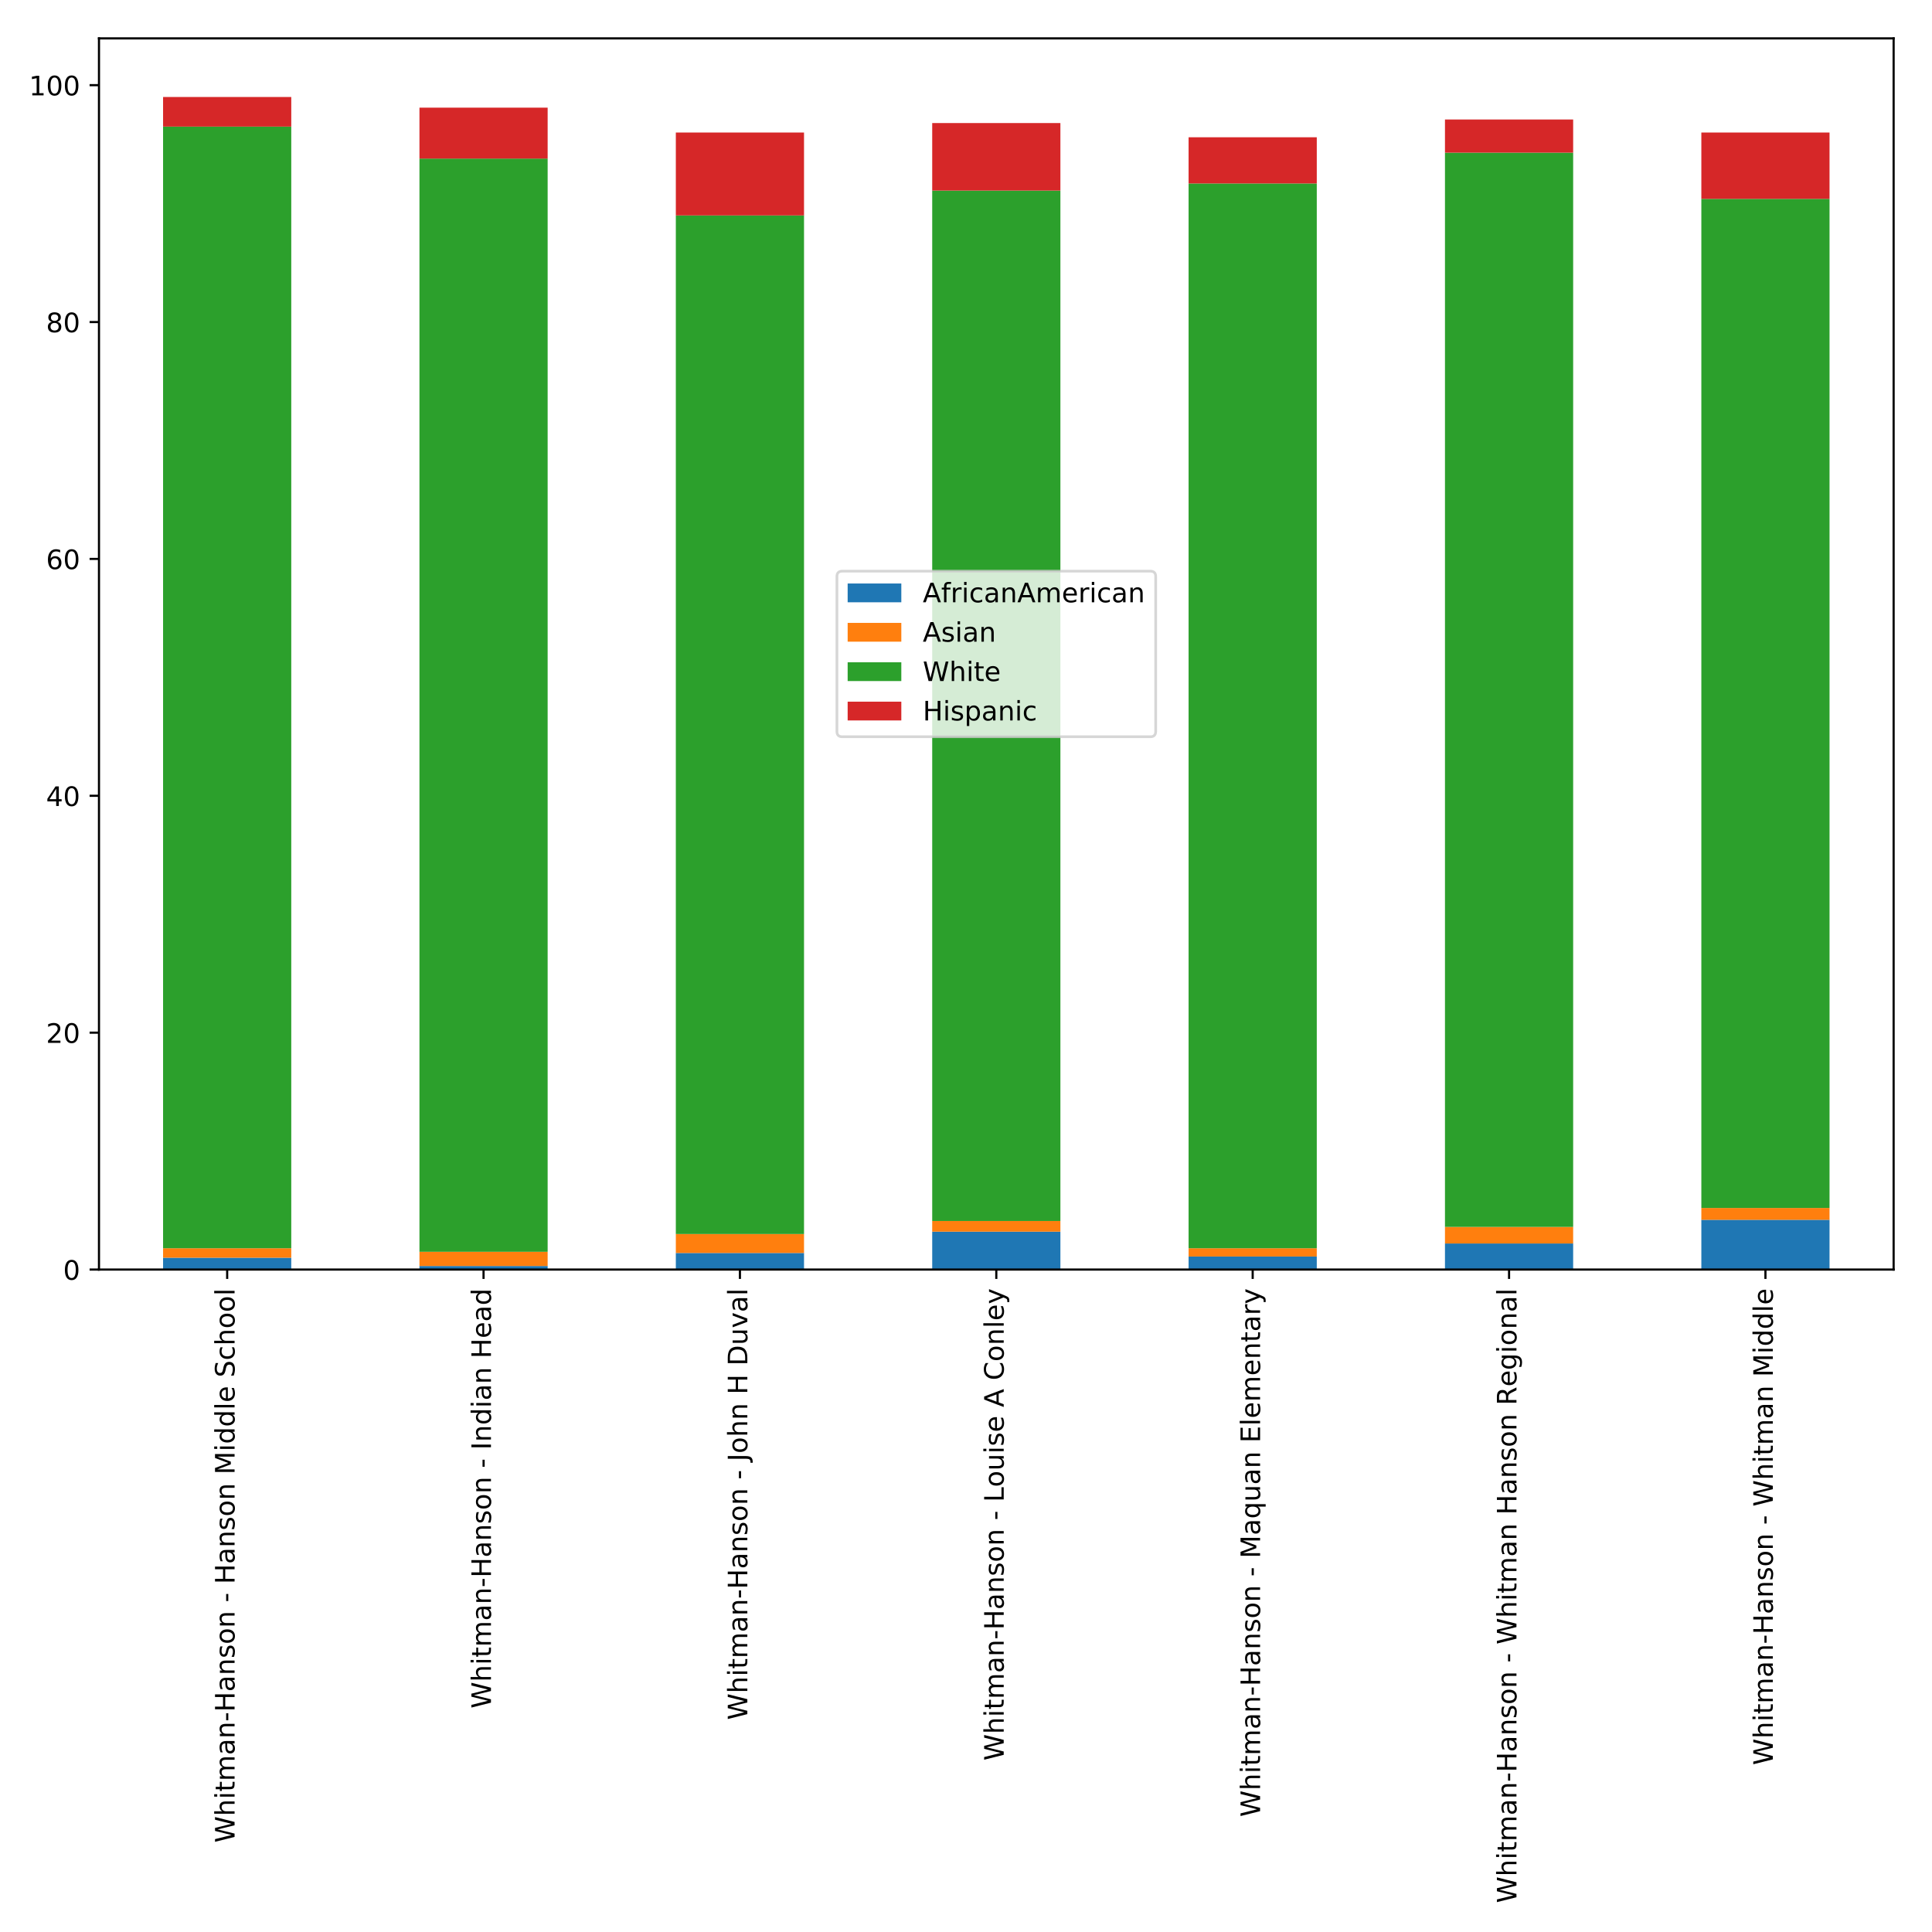 <?xml version="1.0" encoding="utf-8" standalone="no"?>
<!DOCTYPE svg PUBLIC "-//W3C//DTD SVG 1.1//EN"
  "http://www.w3.org/Graphics/SVG/1.1/DTD/svg11.dtd">
<!-- Created with matplotlib (http://matplotlib.org/) -->
<svg height="720pt" version="1.1" viewBox="0 0 720 720" width="720pt" xmlns="http://www.w3.org/2000/svg" xmlns:xlink="http://www.w3.org/1999/xlink">
 <defs>
  <style type="text/css">
*{stroke-linecap:butt;stroke-linejoin:round;}
  </style>
 </defs>
 <g id="figure_1">
  <g id="patch_1">
   <path d="M 0 720 
L 720 720 
L 720 0 
L 0 0 
z
" style="fill:#ffffff;"/>
  </g>
  <g id="axes_1">
   <g id="patch_2">
    <path d="M 36.888 473.125 
L 705.7 473.125 
L 705.7 14.3 
L 36.888 14.3 
z
" style="fill:#ffffff;"/>
   </g>
   <g id="patch_3">
    <path clip-path="url(#p798108d1be)" d="M 60.774 473.125 
L 108.546 473.125 
L 108.546 468.711 
L 60.774 468.711 
z
" style="fill:#1f77b4;"/>
   </g>
   <g id="patch_4">
    <path clip-path="url(#p798108d1be)" d="M 156.318 473.125 
L 204.091 473.125 
L 204.091 471.801 
L 156.318 471.801 
z
" style="fill:#1f77b4;"/>
   </g>
   <g id="patch_5">
    <path clip-path="url(#p798108d1be)" d="M 251.863 473.125 
L 299.635 473.125 
L 299.635 466.946 
L 251.863 466.946 
z
" style="fill:#1f77b4;"/>
   </g>
   <g id="patch_6">
    <path clip-path="url(#p798108d1be)" d="M 347.408 473.125 
L 395.18 473.125 
L 395.18 459.001 
L 347.408 459.001 
z
" style="fill:#1f77b4;"/>
   </g>
   <g id="patch_7">
    <path clip-path="url(#p798108d1be)" d="M 442.952 473.125 
L 490.725 473.125 
L 490.725 468.27 
L 442.952 468.27 
z
" style="fill:#1f77b4;"/>
   </g>
   <g id="patch_8">
    <path clip-path="url(#p798108d1be)" d="M 538.497 473.125 
L 586.269 473.125 
L 586.269 463.414 
L 538.497 463.414 
z
" style="fill:#1f77b4;"/>
   </g>
   <g id="patch_9">
    <path clip-path="url(#p798108d1be)" d="M 634.042 473.125 
L 681.814 473.125 
L 681.814 454.587 
L 634.042 454.587 
z
" style="fill:#1f77b4;"/>
   </g>
   <g id="patch_10">
    <path clip-path="url(#p798108d1be)" d="M 60.774 468.711 
L 108.546 468.711 
L 108.546 465.18 
L 60.774 465.18 
z
" style="fill:#ff7f0e;"/>
   </g>
   <g id="patch_11">
    <path clip-path="url(#p798108d1be)" d="M 156.318 471.801 
L 204.091 471.801 
L 204.091 466.504 
L 156.318 466.504 
z
" style="fill:#ff7f0e;"/>
   </g>
   <g id="patch_12">
    <path clip-path="url(#p798108d1be)" d="M 251.863 466.946 
L 299.635 466.946 
L 299.635 459.883 
L 251.863 459.883 
z
" style="fill:#ff7f0e;"/>
   </g>
   <g id="patch_13">
    <path clip-path="url(#p798108d1be)" d="M 347.408 459.001 
L 395.18 459.001 
L 395.18 455.028 
L 347.408 455.028 
z
" style="fill:#ff7f0e;"/>
   </g>
   <g id="patch_14">
    <path clip-path="url(#p798108d1be)" d="M 442.952 468.27 
L 490.725 468.27 
L 490.725 465.18 
L 442.952 465.18 
z
" style="fill:#ff7f0e;"/>
   </g>
   <g id="patch_15">
    <path clip-path="url(#p798108d1be)" d="M 538.497 463.414 
L 586.269 463.414 
L 586.269 457.235 
L 538.497 457.235 
z
" style="fill:#ff7f0e;"/>
   </g>
   <g id="patch_16">
    <path clip-path="url(#p798108d1be)" d="M 634.042 454.587 
L 681.814 454.587 
L 681.814 450.173 
L 634.042 450.173 
z
" style="fill:#ff7f0e;"/>
   </g>
   <g id="patch_17">
    <path clip-path="url(#p798108d1be)" d="M 60.774 465.18 
L 108.546 465.18 
L 108.546 47.184 
L 60.774 47.184 
z
" style="fill:#2ca02c;"/>
   </g>
   <g id="patch_18">
    <path clip-path="url(#p798108d1be)" d="M 156.318 466.504 
L 204.091 466.504 
L 204.091 59.101 
L 156.318 59.101 
z
" style="fill:#2ca02c;"/>
   </g>
   <g id="patch_19">
    <path clip-path="url(#p798108d1be)" d="M 251.863 459.883 
L 299.635 459.883 
L 299.635 80.288 
L 251.863 80.288 
z
" style="fill:#2ca02c;"/>
   </g>
   <g id="patch_20">
    <path clip-path="url(#p798108d1be)" d="M 347.408 455.028 
L 395.18 455.028 
L 395.18 71.019 
L 347.408 71.019 
z
" style="fill:#2ca02c;"/>
   </g>
   <g id="patch_21">
    <path clip-path="url(#p798108d1be)" d="M 442.952 465.18 
L 490.725 465.18 
L 490.725 68.37 
L 442.952 68.37 
z
" style="fill:#2ca02c;"/>
   </g>
   <g id="patch_22">
    <path clip-path="url(#p798108d1be)" d="M 538.497 457.235 
L 586.269 457.235 
L 586.269 56.894 
L 538.497 56.894 
z
" style="fill:#2ca02c;"/>
   </g>
   <g id="patch_23">
    <path clip-path="url(#p798108d1be)" d="M 634.042 450.173 
L 681.814 450.173 
L 681.814 74.108 
L 634.042 74.108 
z
" style="fill:#2ca02c;"/>
   </g>
   <g id="patch_24">
    <path clip-path="url(#p798108d1be)" d="M 60.774 47.184 
L 108.546 47.184 
L 108.546 36.149 
L 60.774 36.149 
z
" style="fill:#d62728;"/>
   </g>
   <g id="patch_25">
    <path clip-path="url(#p798108d1be)" d="M 156.318 59.101 
L 204.091 59.101 
L 204.091 40.121 
L 156.318 40.121 
z
" style="fill:#d62728;"/>
   </g>
   <g id="patch_26">
    <path clip-path="url(#p798108d1be)" d="M 251.863 80.288 
L 299.635 80.288 
L 299.635 49.391 
L 251.863 49.391 
z
" style="fill:#d62728;"/>
   </g>
   <g id="patch_27">
    <path clip-path="url(#p798108d1be)" d="M 347.408 71.019 
L 395.18 71.019 
L 395.18 45.859 
L 347.408 45.859 
z
" style="fill:#d62728;"/>
   </g>
   <g id="patch_28">
    <path clip-path="url(#p798108d1be)" d="M 442.952 68.37 
L 490.725 68.37 
L 490.725 51.156 
L 442.952 51.156 
z
" style="fill:#d62728;"/>
   </g>
   <g id="patch_29">
    <path clip-path="url(#p798108d1be)" d="M 538.497 56.894 
L 586.269 56.894 
L 586.269 44.535 
L 538.497 44.535 
z
" style="fill:#d62728;"/>
   </g>
   <g id="patch_30">
    <path clip-path="url(#p798108d1be)" d="M 634.042 74.108 
L 681.814 74.108 
L 681.814 49.391 
L 634.042 49.391 
z
" style="fill:#d62728;"/>
   </g>
   <g id="matplotlib.axis_1">
    <g id="xtick_1">
     <g id="line2d_1">
      <defs>
       <path d="M 0 0 
L 0 3.5 
" id="mc611aac4ee" style="stroke:#000000;stroke-width:0.8;"/>
      </defs>
      <g>
       <use style="stroke:#000000;stroke-width:0.8;" x="84.66" xlink:href="#mc611aac4ee" y="473.125"/>
      </g>
     </g>
     <g id="text_1">
      <!-- Whitman-Hanson - Hanson Middle School -->
      <defs>
       <path d="M 3.328 72.906 
L 13.281 72.906 
L 28.609 11.281 
L 43.891 72.906 
L 54.984 72.906 
L 70.312 11.281 
L 85.594 72.906 
L 95.609 72.906 
L 77.297 0 
L 64.891 0 
L 49.516 63.281 
L 33.984 0 
L 21.578 0 
z
" id="DejaVuSans-57"/>
       <path d="M 54.891 33.016 
L 54.891 0 
L 45.906 0 
L 45.906 32.719 
Q 45.906 40.484 42.875 44.328 
Q 39.844 48.188 33.797 48.188 
Q 26.516 48.188 22.312 43.547 
Q 18.109 38.922 18.109 30.906 
L 18.109 0 
L 9.078 0 
L 9.078 75.984 
L 18.109 75.984 
L 18.109 46.188 
Q 21.344 51.125 25.703 53.562 
Q 30.078 56 35.797 56 
Q 45.219 56 50.047 50.172 
Q 54.891 44.344 54.891 33.016 
z
" id="DejaVuSans-68"/>
       <path d="M 9.422 54.688 
L 18.406 54.688 
L 18.406 0 
L 9.422 0 
z
M 9.422 75.984 
L 18.406 75.984 
L 18.406 64.594 
L 9.422 64.594 
z
" id="DejaVuSans-69"/>
       <path d="M 18.312 70.219 
L 18.312 54.688 
L 36.812 54.688 
L 36.812 47.703 
L 18.312 47.703 
L 18.312 18.016 
Q 18.312 11.328 20.141 9.422 
Q 21.969 7.516 27.594 7.516 
L 36.812 7.516 
L 36.812 0 
L 27.594 0 
Q 17.188 0 13.234 3.875 
Q 9.281 7.766 9.281 18.016 
L 9.281 47.703 
L 2.688 47.703 
L 2.688 54.688 
L 9.281 54.688 
L 9.281 70.219 
z
" id="DejaVuSans-74"/>
       <path d="M 52 44.188 
Q 55.375 50.25 60.062 53.125 
Q 64.75 56 71.094 56 
Q 79.641 56 84.281 50.016 
Q 88.922 44.047 88.922 33.016 
L 88.922 0 
L 79.891 0 
L 79.891 32.719 
Q 79.891 40.578 77.094 44.375 
Q 74.312 48.188 68.609 48.188 
Q 61.625 48.188 57.562 43.547 
Q 53.516 38.922 53.516 30.906 
L 53.516 0 
L 44.484 0 
L 44.484 32.719 
Q 44.484 40.625 41.703 44.406 
Q 38.922 48.188 33.109 48.188 
Q 26.219 48.188 22.156 43.531 
Q 18.109 38.875 18.109 30.906 
L 18.109 0 
L 9.078 0 
L 9.078 54.688 
L 18.109 54.688 
L 18.109 46.188 
Q 21.188 51.219 25.484 53.609 
Q 29.781 56 35.688 56 
Q 41.656 56 45.828 52.969 
Q 50 49.953 52 44.188 
z
" id="DejaVuSans-6d"/>
       <path d="M 34.281 27.484 
Q 23.391 27.484 19.188 25 
Q 14.984 22.516 14.984 16.5 
Q 14.984 11.719 18.141 8.906 
Q 21.297 6.109 26.703 6.109 
Q 34.188 6.109 38.703 11.406 
Q 43.219 16.703 43.219 25.484 
L 43.219 27.484 
z
M 52.203 31.203 
L 52.203 0 
L 43.219 0 
L 43.219 8.297 
Q 40.141 3.328 35.547 0.953 
Q 30.953 -1.422 24.312 -1.422 
Q 15.922 -1.422 10.953 3.297 
Q 6 8.016 6 15.922 
Q 6 25.141 12.172 29.828 
Q 18.359 34.516 30.609 34.516 
L 43.219 34.516 
L 43.219 35.406 
Q 43.219 41.609 39.141 45 
Q 35.062 48.391 27.688 48.391 
Q 23 48.391 18.547 47.266 
Q 14.109 46.141 10.016 43.891 
L 10.016 52.203 
Q 14.938 54.109 19.578 55.047 
Q 24.219 56 28.609 56 
Q 40.484 56 46.344 49.844 
Q 52.203 43.703 52.203 31.203 
z
" id="DejaVuSans-61"/>
       <path d="M 54.891 33.016 
L 54.891 0 
L 45.906 0 
L 45.906 32.719 
Q 45.906 40.484 42.875 44.328 
Q 39.844 48.188 33.797 48.188 
Q 26.516 48.188 22.312 43.547 
Q 18.109 38.922 18.109 30.906 
L 18.109 0 
L 9.078 0 
L 9.078 54.688 
L 18.109 54.688 
L 18.109 46.188 
Q 21.344 51.125 25.703 53.562 
Q 30.078 56 35.797 56 
Q 45.219 56 50.047 50.172 
Q 54.891 44.344 54.891 33.016 
z
" id="DejaVuSans-6e"/>
       <path d="M 4.891 31.391 
L 31.203 31.391 
L 31.203 23.391 
L 4.891 23.391 
z
" id="DejaVuSans-2d"/>
       <path d="M 9.812 72.906 
L 19.672 72.906 
L 19.672 43.016 
L 55.516 43.016 
L 55.516 72.906 
L 65.375 72.906 
L 65.375 0 
L 55.516 0 
L 55.516 34.719 
L 19.672 34.719 
L 19.672 0 
L 9.812 0 
z
" id="DejaVuSans-48"/>
       <path d="M 44.281 53.078 
L 44.281 44.578 
Q 40.484 46.531 36.375 47.5 
Q 32.281 48.484 27.875 48.484 
Q 21.188 48.484 17.844 46.438 
Q 14.5 44.391 14.5 40.281 
Q 14.5 37.156 16.891 35.375 
Q 19.281 33.594 26.516 31.984 
L 29.594 31.297 
Q 39.156 29.25 43.188 25.516 
Q 47.219 21.781 47.219 15.094 
Q 47.219 7.469 41.188 3.016 
Q 35.156 -1.422 24.609 -1.422 
Q 20.219 -1.422 15.453 -0.562 
Q 10.688 0.297 5.422 2 
L 5.422 11.281 
Q 10.406 8.688 15.234 7.391 
Q 20.062 6.109 24.812 6.109 
Q 31.156 6.109 34.562 8.281 
Q 37.984 10.453 37.984 14.406 
Q 37.984 18.062 35.516 20.016 
Q 33.062 21.969 24.703 23.781 
L 21.578 24.516 
Q 13.234 26.266 9.516 29.906 
Q 5.812 33.547 5.812 39.891 
Q 5.812 47.609 11.281 51.797 
Q 16.75 56 26.812 56 
Q 31.781 56 36.172 55.266 
Q 40.578 54.547 44.281 53.078 
z
" id="DejaVuSans-73"/>
       <path d="M 30.609 48.391 
Q 23.391 48.391 19.188 42.75 
Q 14.984 37.109 14.984 27.297 
Q 14.984 17.484 19.156 11.844 
Q 23.344 6.203 30.609 6.203 
Q 37.797 6.203 41.984 11.859 
Q 46.188 17.531 46.188 27.297 
Q 46.188 37.016 41.984 42.703 
Q 37.797 48.391 30.609 48.391 
z
M 30.609 56 
Q 42.328 56 49.016 48.375 
Q 55.719 40.766 55.719 27.297 
Q 55.719 13.875 49.016 6.219 
Q 42.328 -1.422 30.609 -1.422 
Q 18.844 -1.422 12.172 6.219 
Q 5.516 13.875 5.516 27.297 
Q 5.516 40.766 12.172 48.375 
Q 18.844 56 30.609 56 
z
" id="DejaVuSans-6f"/>
       <path id="DejaVuSans-20"/>
       <path d="M 9.812 72.906 
L 24.516 72.906 
L 43.109 23.297 
L 61.812 72.906 
L 76.516 72.906 
L 76.516 0 
L 66.891 0 
L 66.891 64.016 
L 48.094 14.016 
L 38.188 14.016 
L 19.391 64.016 
L 19.391 0 
L 9.812 0 
z
" id="DejaVuSans-4d"/>
       <path d="M 45.406 46.391 
L 45.406 75.984 
L 54.391 75.984 
L 54.391 0 
L 45.406 0 
L 45.406 8.203 
Q 42.578 3.328 38.25 0.953 
Q 33.938 -1.422 27.875 -1.422 
Q 17.969 -1.422 11.734 6.484 
Q 5.516 14.406 5.516 27.297 
Q 5.516 40.188 11.734 48.094 
Q 17.969 56 27.875 56 
Q 33.938 56 38.25 53.625 
Q 42.578 51.266 45.406 46.391 
z
M 14.797 27.297 
Q 14.797 17.391 18.875 11.75 
Q 22.953 6.109 30.078 6.109 
Q 37.203 6.109 41.297 11.75 
Q 45.406 17.391 45.406 27.297 
Q 45.406 37.203 41.297 42.844 
Q 37.203 48.484 30.078 48.484 
Q 22.953 48.484 18.875 42.844 
Q 14.797 37.203 14.797 27.297 
z
" id="DejaVuSans-64"/>
       <path d="M 9.422 75.984 
L 18.406 75.984 
L 18.406 0 
L 9.422 0 
z
" id="DejaVuSans-6c"/>
       <path d="M 56.203 29.594 
L 56.203 25.203 
L 14.891 25.203 
Q 15.484 15.922 20.484 11.062 
Q 25.484 6.203 34.422 6.203 
Q 39.594 6.203 44.453 7.469 
Q 49.312 8.734 54.109 11.281 
L 54.109 2.781 
Q 49.266 0.734 44.188 -0.344 
Q 39.109 -1.422 33.891 -1.422 
Q 20.797 -1.422 13.156 6.188 
Q 5.516 13.812 5.516 26.812 
Q 5.516 40.234 12.766 48.109 
Q 20.016 56 32.328 56 
Q 43.359 56 49.781 48.891 
Q 56.203 41.797 56.203 29.594 
z
M 47.219 32.234 
Q 47.125 39.594 43.094 43.984 
Q 39.062 48.391 32.422 48.391 
Q 24.906 48.391 20.391 44.141 
Q 15.875 39.891 15.188 32.172 
z
" id="DejaVuSans-65"/>
       <path d="M 53.516 70.516 
L 53.516 60.891 
Q 47.906 63.578 42.922 64.891 
Q 37.938 66.219 33.297 66.219 
Q 25.25 66.219 20.875 63.094 
Q 16.5 59.969 16.5 54.203 
Q 16.5 49.359 19.406 46.891 
Q 22.312 44.438 30.422 42.922 
L 36.375 41.703 
Q 47.406 39.594 52.656 34.297 
Q 57.906 29 57.906 20.125 
Q 57.906 9.516 50.797 4.047 
Q 43.703 -1.422 29.984 -1.422 
Q 24.812 -1.422 18.969 -0.25 
Q 13.141 0.922 6.891 3.219 
L 6.891 13.375 
Q 12.891 10.016 18.656 8.297 
Q 24.422 6.594 29.984 6.594 
Q 38.422 6.594 43.016 9.906 
Q 47.609 13.234 47.609 19.391 
Q 47.609 24.75 44.312 27.781 
Q 41.016 30.812 33.5 32.328 
L 27.484 33.5 
Q 16.453 35.688 11.516 40.375 
Q 6.594 45.062 6.594 53.422 
Q 6.594 63.094 13.406 68.656 
Q 20.219 74.219 32.172 74.219 
Q 37.312 74.219 42.625 73.281 
Q 47.953 72.359 53.516 70.516 
z
" id="DejaVuSans-53"/>
       <path d="M 48.781 52.594 
L 48.781 44.188 
Q 44.969 46.297 41.141 47.344 
Q 37.312 48.391 33.406 48.391 
Q 24.656 48.391 19.812 42.844 
Q 14.984 37.312 14.984 27.297 
Q 14.984 17.281 19.812 11.734 
Q 24.656 6.203 33.406 6.203 
Q 37.312 6.203 41.141 7.25 
Q 44.969 8.297 48.781 10.406 
L 48.781 2.094 
Q 45.016 0.344 40.984 -0.531 
Q 36.969 -1.422 32.422 -1.422 
Q 20.062 -1.422 12.781 6.344 
Q 5.516 14.109 5.516 27.297 
Q 5.516 40.672 12.859 48.328 
Q 20.219 56 33.016 56 
Q 37.156 56 41.109 55.141 
Q 45.062 54.297 48.781 52.594 
z
" id="DejaVuSans-63"/>
      </defs>
      <g transform="translate(87.419 686.72)rotate(-90)scale(0.1 -0.1)">
       <use xlink:href="#DejaVuSans-57"/>
       <use x="98.877" xlink:href="#DejaVuSans-68"/>
       <use x="162.256" xlink:href="#DejaVuSans-69"/>
       <use x="190.039" xlink:href="#DejaVuSans-74"/>
       <use x="229.248" xlink:href="#DejaVuSans-6d"/>
       <use x="326.66" xlink:href="#DejaVuSans-61"/>
       <use x="387.939" xlink:href="#DejaVuSans-6e"/>
       <use x="451.318" xlink:href="#DejaVuSans-2d"/>
       <use x="487.402" xlink:href="#DejaVuSans-48"/>
       <use x="562.598" xlink:href="#DejaVuSans-61"/>
       <use x="623.877" xlink:href="#DejaVuSans-6e"/>
       <use x="687.256" xlink:href="#DejaVuSans-73"/>
       <use x="739.355" xlink:href="#DejaVuSans-6f"/>
       <use x="800.537" xlink:href="#DejaVuSans-6e"/>
       <use x="863.916" xlink:href="#DejaVuSans-20"/>
       <use x="895.703" xlink:href="#DejaVuSans-2d"/>
       <use x="931.787" xlink:href="#DejaVuSans-20"/>
       <use x="963.574" xlink:href="#DejaVuSans-48"/>
       <use x="1038.77" xlink:href="#DejaVuSans-61"/>
       <use x="1100.049" xlink:href="#DejaVuSans-6e"/>
       <use x="1163.428" xlink:href="#DejaVuSans-73"/>
       <use x="1215.527" xlink:href="#DejaVuSans-6f"/>
       <use x="1276.709" xlink:href="#DejaVuSans-6e"/>
       <use x="1340.088" xlink:href="#DejaVuSans-20"/>
       <use x="1371.875" xlink:href="#DejaVuSans-4d"/>
       <use x="1458.154" xlink:href="#DejaVuSans-69"/>
       <use x="1485.938" xlink:href="#DejaVuSans-64"/>
       <use x="1549.414" xlink:href="#DejaVuSans-64"/>
       <use x="1612.891" xlink:href="#DejaVuSans-6c"/>
       <use x="1640.674" xlink:href="#DejaVuSans-65"/>
       <use x="1702.197" xlink:href="#DejaVuSans-20"/>
       <use x="1733.984" xlink:href="#DejaVuSans-53"/>
       <use x="1797.461" xlink:href="#DejaVuSans-63"/>
       <use x="1852.441" xlink:href="#DejaVuSans-68"/>
       <use x="1915.82" xlink:href="#DejaVuSans-6f"/>
       <use x="1977.002" xlink:href="#DejaVuSans-6f"/>
       <use x="2038.184" xlink:href="#DejaVuSans-6c"/>
      </g>
     </g>
    </g>
    <g id="xtick_2">
     <g id="line2d_2">
      <g>
       <use style="stroke:#000000;stroke-width:0.8;" x="180.204" xlink:href="#mc611aac4ee" y="473.125"/>
      </g>
     </g>
     <g id="text_2">
      <!-- Whitman-Hanson - Indian Head -->
      <defs>
       <path d="M 9.812 72.906 
L 19.672 72.906 
L 19.672 0 
L 9.812 0 
z
" id="DejaVuSans-49"/>
      </defs>
      <g transform="translate(182.964 636.686)rotate(-90)scale(0.1 -0.1)">
       <use xlink:href="#DejaVuSans-57"/>
       <use x="98.877" xlink:href="#DejaVuSans-68"/>
       <use x="162.256" xlink:href="#DejaVuSans-69"/>
       <use x="190.039" xlink:href="#DejaVuSans-74"/>
       <use x="229.248" xlink:href="#DejaVuSans-6d"/>
       <use x="326.66" xlink:href="#DejaVuSans-61"/>
       <use x="387.939" xlink:href="#DejaVuSans-6e"/>
       <use x="451.318" xlink:href="#DejaVuSans-2d"/>
       <use x="487.402" xlink:href="#DejaVuSans-48"/>
       <use x="562.598" xlink:href="#DejaVuSans-61"/>
       <use x="623.877" xlink:href="#DejaVuSans-6e"/>
       <use x="687.256" xlink:href="#DejaVuSans-73"/>
       <use x="739.355" xlink:href="#DejaVuSans-6f"/>
       <use x="800.537" xlink:href="#DejaVuSans-6e"/>
       <use x="863.916" xlink:href="#DejaVuSans-20"/>
       <use x="895.703" xlink:href="#DejaVuSans-2d"/>
       <use x="931.787" xlink:href="#DejaVuSans-20"/>
       <use x="963.574" xlink:href="#DejaVuSans-49"/>
       <use x="993.066" xlink:href="#DejaVuSans-6e"/>
       <use x="1056.445" xlink:href="#DejaVuSans-64"/>
       <use x="1119.922" xlink:href="#DejaVuSans-69"/>
       <use x="1147.705" xlink:href="#DejaVuSans-61"/>
       <use x="1208.984" xlink:href="#DejaVuSans-6e"/>
       <use x="1272.363" xlink:href="#DejaVuSans-20"/>
       <use x="1304.15" xlink:href="#DejaVuSans-48"/>
       <use x="1379.346" xlink:href="#DejaVuSans-65"/>
       <use x="1440.869" xlink:href="#DejaVuSans-61"/>
       <use x="1502.148" xlink:href="#DejaVuSans-64"/>
      </g>
     </g>
    </g>
    <g id="xtick_3">
     <g id="line2d_3">
      <g>
       <use style="stroke:#000000;stroke-width:0.8;" x="275.749" xlink:href="#mc611aac4ee" y="473.125"/>
      </g>
     </g>
     <g id="text_3">
      <!-- Whitman-Hanson - John H Duval -->
      <defs>
       <path d="M 9.812 72.906 
L 19.672 72.906 
L 19.672 5.078 
Q 19.672 -8.109 14.672 -14.062 
Q 9.672 -20.016 -1.422 -20.016 
L -5.172 -20.016 
L -5.172 -11.719 
L -2.094 -11.719 
Q 4.438 -11.719 7.125 -8.047 
Q 9.812 -4.391 9.812 5.078 
z
" id="DejaVuSans-4a"/>
       <path d="M 19.672 64.797 
L 19.672 8.109 
L 31.594 8.109 
Q 46.688 8.109 53.688 14.938 
Q 60.688 21.781 60.688 36.531 
Q 60.688 51.172 53.688 57.984 
Q 46.688 64.797 31.594 64.797 
z
M 9.812 72.906 
L 30.078 72.906 
Q 51.266 72.906 61.172 64.094 
Q 71.094 55.281 71.094 36.531 
Q 71.094 17.672 61.125 8.828 
Q 51.172 0 30.078 0 
L 9.812 0 
z
" id="DejaVuSans-44"/>
       <path d="M 8.5 21.578 
L 8.5 54.688 
L 17.484 54.688 
L 17.484 21.922 
Q 17.484 14.156 20.5 10.266 
Q 23.531 6.391 29.594 6.391 
Q 36.859 6.391 41.078 11.031 
Q 45.312 15.672 45.312 23.688 
L 45.312 54.688 
L 54.297 54.688 
L 54.297 0 
L 45.312 0 
L 45.312 8.406 
Q 42.047 3.422 37.719 1 
Q 33.406 -1.422 27.688 -1.422 
Q 18.266 -1.422 13.375 4.438 
Q 8.5 10.297 8.5 21.578 
z
M 31.109 56 
z
" id="DejaVuSans-75"/>
       <path d="M 2.984 54.688 
L 12.5 54.688 
L 29.594 8.797 
L 46.688 54.688 
L 56.203 54.688 
L 35.688 0 
L 23.484 0 
z
" id="DejaVuSans-76"/>
      </defs>
      <g transform="translate(278.508 640.961)rotate(-90)scale(0.1 -0.1)">
       <use xlink:href="#DejaVuSans-57"/>
       <use x="98.877" xlink:href="#DejaVuSans-68"/>
       <use x="162.256" xlink:href="#DejaVuSans-69"/>
       <use x="190.039" xlink:href="#DejaVuSans-74"/>
       <use x="229.248" xlink:href="#DejaVuSans-6d"/>
       <use x="326.66" xlink:href="#DejaVuSans-61"/>
       <use x="387.939" xlink:href="#DejaVuSans-6e"/>
       <use x="451.318" xlink:href="#DejaVuSans-2d"/>
       <use x="487.402" xlink:href="#DejaVuSans-48"/>
       <use x="562.598" xlink:href="#DejaVuSans-61"/>
       <use x="623.877" xlink:href="#DejaVuSans-6e"/>
       <use x="687.256" xlink:href="#DejaVuSans-73"/>
       <use x="739.355" xlink:href="#DejaVuSans-6f"/>
       <use x="800.537" xlink:href="#DejaVuSans-6e"/>
       <use x="863.916" xlink:href="#DejaVuSans-20"/>
       <use x="895.703" xlink:href="#DejaVuSans-2d"/>
       <use x="931.787" xlink:href="#DejaVuSans-20"/>
       <use x="963.574" xlink:href="#DejaVuSans-4a"/>
       <use x="993.066" xlink:href="#DejaVuSans-6f"/>
       <use x="1054.248" xlink:href="#DejaVuSans-68"/>
       <use x="1117.627" xlink:href="#DejaVuSans-6e"/>
       <use x="1181.006" xlink:href="#DejaVuSans-20"/>
       <use x="1212.793" xlink:href="#DejaVuSans-48"/>
       <use x="1287.988" xlink:href="#DejaVuSans-20"/>
       <use x="1319.775" xlink:href="#DejaVuSans-44"/>
       <use x="1396.777" xlink:href="#DejaVuSans-75"/>
       <use x="1460.156" xlink:href="#DejaVuSans-76"/>
       <use x="1519.336" xlink:href="#DejaVuSans-61"/>
       <use x="1580.615" xlink:href="#DejaVuSans-6c"/>
      </g>
     </g>
    </g>
    <g id="xtick_4">
     <g id="line2d_4">
      <g>
       <use style="stroke:#000000;stroke-width:0.8;" x="371.294" xlink:href="#mc611aac4ee" y="473.125"/>
      </g>
     </g>
     <g id="text_4">
      <!-- Whitman-Hanson - Louise A Conley -->
      <defs>
       <path d="M 9.812 72.906 
L 19.672 72.906 
L 19.672 8.297 
L 55.172 8.297 
L 55.172 0 
L 9.812 0 
z
" id="DejaVuSans-4c"/>
       <path d="M 34.188 63.188 
L 20.797 26.906 
L 47.609 26.906 
z
M 28.609 72.906 
L 39.797 72.906 
L 67.578 0 
L 57.328 0 
L 50.688 18.703 
L 17.828 18.703 
L 11.188 0 
L 0.781 0 
z
" id="DejaVuSans-41"/>
       <path d="M 64.406 67.281 
L 64.406 56.891 
Q 59.422 61.531 53.781 63.812 
Q 48.141 66.109 41.797 66.109 
Q 29.297 66.109 22.656 58.469 
Q 16.016 50.828 16.016 36.375 
Q 16.016 21.969 22.656 14.328 
Q 29.297 6.688 41.797 6.688 
Q 48.141 6.688 53.781 8.984 
Q 59.422 11.281 64.406 15.922 
L 64.406 5.609 
Q 59.234 2.094 53.438 0.328 
Q 47.656 -1.422 41.219 -1.422 
Q 24.656 -1.422 15.125 8.703 
Q 5.609 18.844 5.609 36.375 
Q 5.609 53.953 15.125 64.078 
Q 24.656 74.219 41.219 74.219 
Q 47.75 74.219 53.531 72.484 
Q 59.328 70.75 64.406 67.281 
z
" id="DejaVuSans-43"/>
       <path d="M 32.172 -5.078 
Q 28.375 -14.844 24.75 -17.812 
Q 21.141 -20.797 15.094 -20.797 
L 7.906 -20.797 
L 7.906 -13.281 
L 13.188 -13.281 
Q 16.891 -13.281 18.938 -11.516 
Q 21 -9.766 23.484 -3.219 
L 25.094 0.875 
L 2.984 54.688 
L 12.5 54.688 
L 29.594 11.922 
L 46.688 54.688 
L 56.203 54.688 
z
" id="DejaVuSans-79"/>
      </defs>
      <g transform="translate(374.053 656.131)rotate(-90)scale(0.1 -0.1)">
       <use xlink:href="#DejaVuSans-57"/>
       <use x="98.877" xlink:href="#DejaVuSans-68"/>
       <use x="162.256" xlink:href="#DejaVuSans-69"/>
       <use x="190.039" xlink:href="#DejaVuSans-74"/>
       <use x="229.248" xlink:href="#DejaVuSans-6d"/>
       <use x="326.66" xlink:href="#DejaVuSans-61"/>
       <use x="387.939" xlink:href="#DejaVuSans-6e"/>
       <use x="451.318" xlink:href="#DejaVuSans-2d"/>
       <use x="487.402" xlink:href="#DejaVuSans-48"/>
       <use x="562.598" xlink:href="#DejaVuSans-61"/>
       <use x="623.877" xlink:href="#DejaVuSans-6e"/>
       <use x="687.256" xlink:href="#DejaVuSans-73"/>
       <use x="739.355" xlink:href="#DejaVuSans-6f"/>
       <use x="800.537" xlink:href="#DejaVuSans-6e"/>
       <use x="863.916" xlink:href="#DejaVuSans-20"/>
       <use x="895.703" xlink:href="#DejaVuSans-2d"/>
       <use x="931.787" xlink:href="#DejaVuSans-20"/>
       <use x="963.574" xlink:href="#DejaVuSans-4c"/>
       <use x="1019.271" xlink:href="#DejaVuSans-6f"/>
       <use x="1080.453" xlink:href="#DejaVuSans-75"/>
       <use x="1143.832" xlink:href="#DejaVuSans-69"/>
       <use x="1171.615" xlink:href="#DejaVuSans-73"/>
       <use x="1223.715" xlink:href="#DejaVuSans-65"/>
       <use x="1285.238" xlink:href="#DejaVuSans-20"/>
       <use x="1317.025" xlink:href="#DejaVuSans-41"/>
       <use x="1385.434" xlink:href="#DejaVuSans-20"/>
       <use x="1417.221" xlink:href="#DejaVuSans-43"/>
       <use x="1487.045" xlink:href="#DejaVuSans-6f"/>
       <use x="1548.227" xlink:href="#DejaVuSans-6e"/>
       <use x="1611.605" xlink:href="#DejaVuSans-6c"/>
       <use x="1639.389" xlink:href="#DejaVuSans-65"/>
       <use x="1700.912" xlink:href="#DejaVuSans-79"/>
      </g>
     </g>
    </g>
    <g id="xtick_5">
     <g id="line2d_5">
      <g>
       <use style="stroke:#000000;stroke-width:0.8;" x="466.838" xlink:href="#mc611aac4ee" y="473.125"/>
      </g>
     </g>
     <g id="text_5">
      <!-- Whitman-Hanson - Maquan Elementary -->
      <defs>
       <path d="M 14.797 27.297 
Q 14.797 17.391 18.875 11.75 
Q 22.953 6.109 30.078 6.109 
Q 37.203 6.109 41.297 11.75 
Q 45.406 17.391 45.406 27.297 
Q 45.406 37.203 41.297 42.844 
Q 37.203 48.484 30.078 48.484 
Q 22.953 48.484 18.875 42.844 
Q 14.797 37.203 14.797 27.297 
z
M 45.406 8.203 
Q 42.578 3.328 38.25 0.953 
Q 33.938 -1.422 27.875 -1.422 
Q 17.969 -1.422 11.734 6.484 
Q 5.516 14.406 5.516 27.297 
Q 5.516 40.188 11.734 48.094 
Q 17.969 56 27.875 56 
Q 33.938 56 38.25 53.625 
Q 42.578 51.266 45.406 46.391 
L 45.406 54.688 
L 54.391 54.688 
L 54.391 -20.797 
L 45.406 -20.797 
z
" id="DejaVuSans-71"/>
       <path d="M 9.812 72.906 
L 55.906 72.906 
L 55.906 64.594 
L 19.672 64.594 
L 19.672 43.016 
L 54.391 43.016 
L 54.391 34.719 
L 19.672 34.719 
L 19.672 8.297 
L 56.781 8.297 
L 56.781 0 
L 9.812 0 
z
" id="DejaVuSans-45"/>
       <path d="M 41.109 46.297 
Q 39.594 47.172 37.812 47.578 
Q 36.031 48 33.891 48 
Q 26.266 48 22.188 43.047 
Q 18.109 38.094 18.109 28.812 
L 18.109 0 
L 9.078 0 
L 9.078 54.688 
L 18.109 54.688 
L 18.109 46.188 
Q 20.953 51.172 25.484 53.578 
Q 30.031 56 36.531 56 
Q 37.453 56 38.578 55.875 
Q 39.703 55.766 41.062 55.516 
z
" id="DejaVuSans-72"/>
      </defs>
      <g transform="translate(469.598 677.123)rotate(-90)scale(0.1 -0.1)">
       <use xlink:href="#DejaVuSans-57"/>
       <use x="98.877" xlink:href="#DejaVuSans-68"/>
       <use x="162.256" xlink:href="#DejaVuSans-69"/>
       <use x="190.039" xlink:href="#DejaVuSans-74"/>
       <use x="229.248" xlink:href="#DejaVuSans-6d"/>
       <use x="326.66" xlink:href="#DejaVuSans-61"/>
       <use x="387.939" xlink:href="#DejaVuSans-6e"/>
       <use x="451.318" xlink:href="#DejaVuSans-2d"/>
       <use x="487.402" xlink:href="#DejaVuSans-48"/>
       <use x="562.598" xlink:href="#DejaVuSans-61"/>
       <use x="623.877" xlink:href="#DejaVuSans-6e"/>
       <use x="687.256" xlink:href="#DejaVuSans-73"/>
       <use x="739.355" xlink:href="#DejaVuSans-6f"/>
       <use x="800.537" xlink:href="#DejaVuSans-6e"/>
       <use x="863.916" xlink:href="#DejaVuSans-20"/>
       <use x="895.703" xlink:href="#DejaVuSans-2d"/>
       <use x="931.787" xlink:href="#DejaVuSans-20"/>
       <use x="963.574" xlink:href="#DejaVuSans-4d"/>
       <use x="1049.854" xlink:href="#DejaVuSans-61"/>
       <use x="1111.133" xlink:href="#DejaVuSans-71"/>
       <use x="1174.609" xlink:href="#DejaVuSans-75"/>
       <use x="1237.988" xlink:href="#DejaVuSans-61"/>
       <use x="1299.268" xlink:href="#DejaVuSans-6e"/>
       <use x="1362.646" xlink:href="#DejaVuSans-20"/>
       <use x="1394.434" xlink:href="#DejaVuSans-45"/>
       <use x="1457.617" xlink:href="#DejaVuSans-6c"/>
       <use x="1485.4" xlink:href="#DejaVuSans-65"/>
       <use x="1546.924" xlink:href="#DejaVuSans-6d"/>
       <use x="1644.336" xlink:href="#DejaVuSans-65"/>
       <use x="1705.859" xlink:href="#DejaVuSans-6e"/>
       <use x="1769.238" xlink:href="#DejaVuSans-74"/>
       <use x="1808.447" xlink:href="#DejaVuSans-61"/>
       <use x="1869.727" xlink:href="#DejaVuSans-72"/>
       <use x="1910.84" xlink:href="#DejaVuSans-79"/>
      </g>
     </g>
    </g>
    <g id="xtick_6">
     <g id="line2d_6">
      <g>
       <use style="stroke:#000000;stroke-width:0.8;" x="562.383" xlink:href="#mc611aac4ee" y="473.125"/>
      </g>
     </g>
     <g id="text_6">
      <!-- Whitman-Hanson - Whitman Hanson Regional -->
      <defs>
       <path d="M 44.391 34.188 
Q 47.562 33.109 50.562 29.594 
Q 53.562 26.078 56.594 19.922 
L 66.609 0 
L 56 0 
L 46.688 18.703 
Q 43.062 26.031 39.672 28.422 
Q 36.281 30.812 30.422 30.812 
L 19.672 30.812 
L 19.672 0 
L 9.812 0 
L 9.812 72.906 
L 32.078 72.906 
Q 44.578 72.906 50.734 67.672 
Q 56.891 62.453 56.891 51.906 
Q 56.891 45.016 53.688 40.469 
Q 50.484 35.938 44.391 34.188 
z
M 19.672 64.797 
L 19.672 38.922 
L 32.078 38.922 
Q 39.203 38.922 42.844 42.219 
Q 46.484 45.516 46.484 51.906 
Q 46.484 58.297 42.844 61.547 
Q 39.203 64.797 32.078 64.797 
z
" id="DejaVuSans-52"/>
       <path d="M 45.406 27.984 
Q 45.406 37.75 41.375 43.109 
Q 37.359 48.484 30.078 48.484 
Q 22.859 48.484 18.828 43.109 
Q 14.797 37.75 14.797 27.984 
Q 14.797 18.266 18.828 12.891 
Q 22.859 7.516 30.078 7.516 
Q 37.359 7.516 41.375 12.891 
Q 45.406 18.266 45.406 27.984 
z
M 54.391 6.781 
Q 54.391 -7.172 48.188 -13.984 
Q 42 -20.797 29.203 -20.797 
Q 24.469 -20.797 20.266 -20.094 
Q 16.062 -19.391 12.109 -17.922 
L 12.109 -9.188 
Q 16.062 -11.328 19.922 -12.344 
Q 23.781 -13.375 27.781 -13.375 
Q 36.625 -13.375 41.016 -8.766 
Q 45.406 -4.156 45.406 5.172 
L 45.406 9.625 
Q 42.625 4.781 38.281 2.391 
Q 33.938 0 27.875 0 
Q 17.828 0 11.672 7.656 
Q 5.516 15.328 5.516 27.984 
Q 5.516 40.672 11.672 48.328 
Q 17.828 56 27.875 56 
Q 33.938 56 38.281 53.609 
Q 42.625 51.219 45.406 46.391 
L 45.406 54.688 
L 54.391 54.688 
z
" id="DejaVuSans-67"/>
      </defs>
      <g transform="translate(565.142 709.2)rotate(-90)scale(0.1 -0.1)">
       <use xlink:href="#DejaVuSans-57"/>
       <use x="98.877" xlink:href="#DejaVuSans-68"/>
       <use x="162.256" xlink:href="#DejaVuSans-69"/>
       <use x="190.039" xlink:href="#DejaVuSans-74"/>
       <use x="229.248" xlink:href="#DejaVuSans-6d"/>
       <use x="326.66" xlink:href="#DejaVuSans-61"/>
       <use x="387.939" xlink:href="#DejaVuSans-6e"/>
       <use x="451.318" xlink:href="#DejaVuSans-2d"/>
       <use x="487.402" xlink:href="#DejaVuSans-48"/>
       <use x="562.598" xlink:href="#DejaVuSans-61"/>
       <use x="623.877" xlink:href="#DejaVuSans-6e"/>
       <use x="687.256" xlink:href="#DejaVuSans-73"/>
       <use x="739.355" xlink:href="#DejaVuSans-6f"/>
       <use x="800.537" xlink:href="#DejaVuSans-6e"/>
       <use x="863.916" xlink:href="#DejaVuSans-20"/>
       <use x="895.703" xlink:href="#DejaVuSans-2d"/>
       <use x="931.787" xlink:href="#DejaVuSans-20"/>
       <use x="963.574" xlink:href="#DejaVuSans-57"/>
       <use x="1062.451" xlink:href="#DejaVuSans-68"/>
       <use x="1125.83" xlink:href="#DejaVuSans-69"/>
       <use x="1153.613" xlink:href="#DejaVuSans-74"/>
       <use x="1192.822" xlink:href="#DejaVuSans-6d"/>
       <use x="1290.234" xlink:href="#DejaVuSans-61"/>
       <use x="1351.514" xlink:href="#DejaVuSans-6e"/>
       <use x="1414.893" xlink:href="#DejaVuSans-20"/>
       <use x="1446.68" xlink:href="#DejaVuSans-48"/>
       <use x="1521.875" xlink:href="#DejaVuSans-61"/>
       <use x="1583.154" xlink:href="#DejaVuSans-6e"/>
       <use x="1646.533" xlink:href="#DejaVuSans-73"/>
       <use x="1698.633" xlink:href="#DejaVuSans-6f"/>
       <use x="1759.814" xlink:href="#DejaVuSans-6e"/>
       <use x="1823.193" xlink:href="#DejaVuSans-20"/>
       <use x="1854.98" xlink:href="#DejaVuSans-52"/>
       <use x="1924.4" xlink:href="#DejaVuSans-65"/>
       <use x="1985.924" xlink:href="#DejaVuSans-67"/>
       <use x="2049.4" xlink:href="#DejaVuSans-69"/>
       <use x="2077.184" xlink:href="#DejaVuSans-6f"/>
       <use x="2138.365" xlink:href="#DejaVuSans-6e"/>
       <use x="2201.744" xlink:href="#DejaVuSans-61"/>
       <use x="2263.023" xlink:href="#DejaVuSans-6c"/>
      </g>
     </g>
    </g>
    <g id="xtick_7">
     <g id="line2d_7">
      <g>
       <use style="stroke:#000000;stroke-width:0.8;" x="657.928" xlink:href="#mc611aac4ee" y="473.125"/>
      </g>
     </g>
     <g id="text_7">
      <!-- Whitman-Hanson - Whitman Middle -->
      <g transform="translate(660.687 657.82)rotate(-90)scale(0.1 -0.1)">
       <use xlink:href="#DejaVuSans-57"/>
       <use x="98.877" xlink:href="#DejaVuSans-68"/>
       <use x="162.256" xlink:href="#DejaVuSans-69"/>
       <use x="190.039" xlink:href="#DejaVuSans-74"/>
       <use x="229.248" xlink:href="#DejaVuSans-6d"/>
       <use x="326.66" xlink:href="#DejaVuSans-61"/>
       <use x="387.939" xlink:href="#DejaVuSans-6e"/>
       <use x="451.318" xlink:href="#DejaVuSans-2d"/>
       <use x="487.402" xlink:href="#DejaVuSans-48"/>
       <use x="562.598" xlink:href="#DejaVuSans-61"/>
       <use x="623.877" xlink:href="#DejaVuSans-6e"/>
       <use x="687.256" xlink:href="#DejaVuSans-73"/>
       <use x="739.355" xlink:href="#DejaVuSans-6f"/>
       <use x="800.537" xlink:href="#DejaVuSans-6e"/>
       <use x="863.916" xlink:href="#DejaVuSans-20"/>
       <use x="895.703" xlink:href="#DejaVuSans-2d"/>
       <use x="931.787" xlink:href="#DejaVuSans-20"/>
       <use x="963.574" xlink:href="#DejaVuSans-57"/>
       <use x="1062.451" xlink:href="#DejaVuSans-68"/>
       <use x="1125.83" xlink:href="#DejaVuSans-69"/>
       <use x="1153.613" xlink:href="#DejaVuSans-74"/>
       <use x="1192.822" xlink:href="#DejaVuSans-6d"/>
       <use x="1290.234" xlink:href="#DejaVuSans-61"/>
       <use x="1351.514" xlink:href="#DejaVuSans-6e"/>
       <use x="1414.893" xlink:href="#DejaVuSans-20"/>
       <use x="1446.68" xlink:href="#DejaVuSans-4d"/>
       <use x="1532.959" xlink:href="#DejaVuSans-69"/>
       <use x="1560.742" xlink:href="#DejaVuSans-64"/>
       <use x="1624.219" xlink:href="#DejaVuSans-64"/>
       <use x="1687.695" xlink:href="#DejaVuSans-6c"/>
       <use x="1715.479" xlink:href="#DejaVuSans-65"/>
      </g>
     </g>
    </g>
   </g>
   <g id="matplotlib.axis_2">
    <g id="ytick_1">
     <g id="line2d_8">
      <defs>
       <path d="M 0 0 
L -3.5 0 
" id="mafa8331d1b" style="stroke:#000000;stroke-width:0.8;"/>
      </defs>
      <g>
       <use style="stroke:#000000;stroke-width:0.8;" x="36.888" xlink:href="#mafa8331d1b" y="473.125"/>
      </g>
     </g>
     <g id="text_8">
      <!-- 0 -->
      <defs>
       <path d="M 31.781 66.406 
Q 24.172 66.406 20.328 58.906 
Q 16.5 51.422 16.5 36.375 
Q 16.5 21.391 20.328 13.891 
Q 24.172 6.391 31.781 6.391 
Q 39.453 6.391 43.281 13.891 
Q 47.125 21.391 47.125 36.375 
Q 47.125 51.422 43.281 58.906 
Q 39.453 66.406 31.781 66.406 
z
M 31.781 74.219 
Q 44.047 74.219 50.516 64.516 
Q 56.984 54.828 56.984 36.375 
Q 56.984 17.969 50.516 8.266 
Q 44.047 -1.422 31.781 -1.422 
Q 19.531 -1.422 13.062 8.266 
Q 6.594 17.969 6.594 36.375 
Q 6.594 54.828 13.062 64.516 
Q 19.531 74.219 31.781 74.219 
z
" id="DejaVuSans-30"/>
      </defs>
      <g transform="translate(23.525 476.924)scale(0.1 -0.1)">
       <use xlink:href="#DejaVuSans-30"/>
      </g>
     </g>
    </g>
    <g id="ytick_2">
     <g id="line2d_9">
      <g>
       <use style="stroke:#000000;stroke-width:0.8;" x="36.888" xlink:href="#mafa8331d1b" y="384.847"/>
      </g>
     </g>
     <g id="text_9">
      <!-- 20 -->
      <defs>
       <path d="M 19.188 8.297 
L 53.609 8.297 
L 53.609 0 
L 7.328 0 
L 7.328 8.297 
Q 12.938 14.109 22.625 23.891 
Q 32.328 33.688 34.812 36.531 
Q 39.547 41.844 41.422 45.531 
Q 43.312 49.219 43.312 52.781 
Q 43.312 58.594 39.234 62.25 
Q 35.156 65.922 28.609 65.922 
Q 23.969 65.922 18.812 64.312 
Q 13.672 62.703 7.812 59.422 
L 7.812 69.391 
Q 13.766 71.781 18.938 73 
Q 24.125 74.219 28.422 74.219 
Q 39.75 74.219 46.484 68.547 
Q 53.219 62.891 53.219 53.422 
Q 53.219 48.922 51.531 44.891 
Q 49.859 40.875 45.406 35.406 
Q 44.188 33.984 37.641 27.219 
Q 31.109 20.453 19.188 8.297 
z
" id="DejaVuSans-32"/>
      </defs>
      <g transform="translate(17.163 388.646)scale(0.1 -0.1)">
       <use xlink:href="#DejaVuSans-32"/>
       <use x="63.623" xlink:href="#DejaVuSans-30"/>
      </g>
     </g>
    </g>
    <g id="ytick_3">
     <g id="line2d_10">
      <g>
       <use style="stroke:#000000;stroke-width:0.8;" x="36.888" xlink:href="#mafa8331d1b" y="296.569"/>
      </g>
     </g>
     <g id="text_10">
      <!-- 40 -->
      <defs>
       <path d="M 37.797 64.312 
L 12.891 25.391 
L 37.797 25.391 
z
M 35.203 72.906 
L 47.609 72.906 
L 47.609 25.391 
L 58.016 25.391 
L 58.016 17.188 
L 47.609 17.188 
L 47.609 0 
L 37.797 0 
L 37.797 17.188 
L 4.891 17.188 
L 4.891 26.703 
z
" id="DejaVuSans-34"/>
      </defs>
      <g transform="translate(17.163 300.368)scale(0.1 -0.1)">
       <use xlink:href="#DejaVuSans-34"/>
       <use x="63.623" xlink:href="#DejaVuSans-30"/>
      </g>
     </g>
    </g>
    <g id="ytick_4">
     <g id="line2d_11">
      <g>
       <use style="stroke:#000000;stroke-width:0.8;" x="36.888" xlink:href="#mafa8331d1b" y="208.291"/>
      </g>
     </g>
     <g id="text_11">
      <!-- 60 -->
      <defs>
       <path d="M 33.016 40.375 
Q 26.375 40.375 22.484 35.828 
Q 18.609 31.297 18.609 23.391 
Q 18.609 15.531 22.484 10.953 
Q 26.375 6.391 33.016 6.391 
Q 39.656 6.391 43.531 10.953 
Q 47.406 15.531 47.406 23.391 
Q 47.406 31.297 43.531 35.828 
Q 39.656 40.375 33.016 40.375 
z
M 52.594 71.297 
L 52.594 62.312 
Q 48.875 64.062 45.094 64.984 
Q 41.312 65.922 37.594 65.922 
Q 27.828 65.922 22.672 59.328 
Q 17.531 52.734 16.797 39.406 
Q 19.672 43.656 24.016 45.922 
Q 28.375 48.188 33.594 48.188 
Q 44.578 48.188 50.953 41.516 
Q 57.328 34.859 57.328 23.391 
Q 57.328 12.156 50.688 5.359 
Q 44.047 -1.422 33.016 -1.422 
Q 20.359 -1.422 13.672 8.266 
Q 6.984 17.969 6.984 36.375 
Q 6.984 53.656 15.188 63.938 
Q 23.391 74.219 37.203 74.219 
Q 40.922 74.219 44.703 73.484 
Q 48.484 72.75 52.594 71.297 
z
" id="DejaVuSans-36"/>
      </defs>
      <g transform="translate(17.163 212.09)scale(0.1 -0.1)">
       <use xlink:href="#DejaVuSans-36"/>
       <use x="63.623" xlink:href="#DejaVuSans-30"/>
      </g>
     </g>
    </g>
    <g id="ytick_5">
     <g id="line2d_12">
      <g>
       <use style="stroke:#000000;stroke-width:0.8;" x="36.888" xlink:href="#mafa8331d1b" y="120.013"/>
      </g>
     </g>
     <g id="text_12">
      <!-- 80 -->
      <defs>
       <path d="M 31.781 34.625 
Q 24.75 34.625 20.719 30.859 
Q 16.703 27.094 16.703 20.516 
Q 16.703 13.922 20.719 10.156 
Q 24.75 6.391 31.781 6.391 
Q 38.812 6.391 42.859 10.172 
Q 46.922 13.969 46.922 20.516 
Q 46.922 27.094 42.891 30.859 
Q 38.875 34.625 31.781 34.625 
z
M 21.922 38.812 
Q 15.578 40.375 12.031 44.719 
Q 8.5 49.078 8.5 55.328 
Q 8.5 64.062 14.719 69.141 
Q 20.953 74.219 31.781 74.219 
Q 42.672 74.219 48.875 69.141 
Q 55.078 64.062 55.078 55.328 
Q 55.078 49.078 51.531 44.719 
Q 48 40.375 41.703 38.812 
Q 48.828 37.156 52.797 32.312 
Q 56.781 27.484 56.781 20.516 
Q 56.781 9.906 50.312 4.234 
Q 43.844 -1.422 31.781 -1.422 
Q 19.734 -1.422 13.25 4.234 
Q 6.781 9.906 6.781 20.516 
Q 6.781 27.484 10.781 32.312 
Q 14.797 37.156 21.922 38.812 
z
M 18.312 54.391 
Q 18.312 48.734 21.844 45.562 
Q 25.391 42.391 31.781 42.391 
Q 38.141 42.391 41.719 45.562 
Q 45.312 48.734 45.312 54.391 
Q 45.312 60.062 41.719 63.234 
Q 38.141 66.406 31.781 66.406 
Q 25.391 66.406 21.844 63.234 
Q 18.312 60.062 18.312 54.391 
z
" id="DejaVuSans-38"/>
      </defs>
      <g transform="translate(17.163 123.812)scale(0.1 -0.1)">
       <use xlink:href="#DejaVuSans-38"/>
       <use x="63.623" xlink:href="#DejaVuSans-30"/>
      </g>
     </g>
    </g>
    <g id="ytick_6">
     <g id="line2d_13">
      <g>
       <use style="stroke:#000000;stroke-width:0.8;" x="36.888" xlink:href="#mafa8331d1b" y="31.735"/>
      </g>
     </g>
     <g id="text_13">
      <!-- 100 -->
      <defs>
       <path d="M 12.406 8.297 
L 28.516 8.297 
L 28.516 63.922 
L 10.984 60.406 
L 10.984 69.391 
L 28.422 72.906 
L 38.281 72.906 
L 38.281 8.297 
L 54.391 8.297 
L 54.391 0 
L 12.406 0 
z
" id="DejaVuSans-31"/>
      </defs>
      <g transform="translate(10.8 35.534)scale(0.1 -0.1)">
       <use xlink:href="#DejaVuSans-31"/>
       <use x="63.623" xlink:href="#DejaVuSans-30"/>
       <use x="127.246" xlink:href="#DejaVuSans-30"/>
      </g>
     </g>
    </g>
   </g>
   <g id="patch_31">
    <path d="M 36.888 473.125 
L 36.888 14.3 
" style="fill:none;stroke:#000000;stroke-linecap:square;stroke-linejoin:miter;stroke-width:0.8;"/>
   </g>
   <g id="patch_32">
    <path d="M 705.7 473.125 
L 705.7 14.3 
" style="fill:none;stroke:#000000;stroke-linecap:square;stroke-linejoin:miter;stroke-width:0.8;"/>
   </g>
   <g id="patch_33">
    <path d="M 36.888 473.125 
L 705.7 473.125 
" style="fill:none;stroke:#000000;stroke-linecap:square;stroke-linejoin:miter;stroke-width:0.8;"/>
   </g>
   <g id="patch_34">
    <path d="M 36.888 14.3 
L 705.7 14.3 
" style="fill:none;stroke:#000000;stroke-linecap:square;stroke-linejoin:miter;stroke-width:0.8;"/>
   </g>
   <g id="legend_1">
    <g id="patch_35">
     <path d="M 313.895 274.569 
L 428.692 274.569 
Q 430.692 274.569 430.692 272.569 
L 430.692 214.856 
Q 430.692 212.856 428.692 212.856 
L 313.895 212.856 
Q 311.895 212.856 311.895 214.856 
L 311.895 272.569 
Q 311.895 274.569 313.895 274.569 
z
" style="fill:#ffffff;opacity:0.8;stroke:#cccccc;stroke-linejoin:miter;"/>
    </g>
    <g id="patch_36">
     <path d="M 315.895 224.455 
L 335.895 224.455 
L 335.895 217.455 
L 315.895 217.455 
z
" style="fill:#1f77b4;"/>
    </g>
    <g id="text_14">
     <!-- AfricanAmerican -->
     <defs>
      <path d="M 37.109 75.984 
L 37.109 68.5 
L 28.516 68.5 
Q 23.688 68.5 21.797 66.547 
Q 19.922 64.594 19.922 59.516 
L 19.922 54.688 
L 34.719 54.688 
L 34.719 47.703 
L 19.922 47.703 
L 19.922 0 
L 10.891 0 
L 10.891 47.703 
L 2.297 47.703 
L 2.297 54.688 
L 10.891 54.688 
L 10.891 58.5 
Q 10.891 67.625 15.141 71.797 
Q 19.391 75.984 28.609 75.984 
z
" id="DejaVuSans-66"/>
     </defs>
     <g transform="translate(343.895 224.455)scale(0.1 -0.1)">
      <use xlink:href="#DejaVuSans-41"/>
      <use x="68.361" xlink:href="#DejaVuSans-66"/>
      <use x="103.566" xlink:href="#DejaVuSans-72"/>
      <use x="144.68" xlink:href="#DejaVuSans-69"/>
      <use x="172.463" xlink:href="#DejaVuSans-63"/>
      <use x="227.443" xlink:href="#DejaVuSans-61"/>
      <use x="288.723" xlink:href="#DejaVuSans-6e"/>
      <use x="352.102" xlink:href="#DejaVuSans-41"/>
      <use x="420.51" xlink:href="#DejaVuSans-6d"/>
      <use x="517.922" xlink:href="#DejaVuSans-65"/>
      <use x="579.445" xlink:href="#DejaVuSans-72"/>
      <use x="620.559" xlink:href="#DejaVuSans-69"/>
      <use x="648.342" xlink:href="#DejaVuSans-63"/>
      <use x="703.322" xlink:href="#DejaVuSans-61"/>
      <use x="764.602" xlink:href="#DejaVuSans-6e"/>
     </g>
    </g>
    <g id="patch_37">
     <path d="M 315.895 239.133 
L 335.895 239.133 
L 335.895 232.133 
L 315.895 232.133 
z
" style="fill:#ff7f0e;"/>
    </g>
    <g id="text_15">
     <!-- Asian -->
     <g transform="translate(343.895 239.133)scale(0.1 -0.1)">
      <use xlink:href="#DejaVuSans-41"/>
      <use x="68.408" xlink:href="#DejaVuSans-73"/>
      <use x="120.508" xlink:href="#DejaVuSans-69"/>
      <use x="148.291" xlink:href="#DejaVuSans-61"/>
      <use x="209.57" xlink:href="#DejaVuSans-6e"/>
     </g>
    </g>
    <g id="patch_38">
     <path d="M 315.895 253.811 
L 335.895 253.811 
L 335.895 246.811 
L 315.895 246.811 
z
" style="fill:#2ca02c;"/>
    </g>
    <g id="text_16">
     <!-- White -->
     <g transform="translate(343.895 253.811)scale(0.1 -0.1)">
      <use xlink:href="#DejaVuSans-57"/>
      <use x="98.877" xlink:href="#DejaVuSans-68"/>
      <use x="162.256" xlink:href="#DejaVuSans-69"/>
      <use x="190.039" xlink:href="#DejaVuSans-74"/>
      <use x="229.248" xlink:href="#DejaVuSans-65"/>
     </g>
    </g>
    <g id="patch_39">
     <path d="M 315.895 268.489 
L 335.895 268.489 
L 335.895 261.489 
L 315.895 261.489 
z
" style="fill:#d62728;"/>
    </g>
    <g id="text_17">
     <!-- Hispanic -->
     <defs>
      <path d="M 18.109 8.203 
L 18.109 -20.797 
L 9.078 -20.797 
L 9.078 54.688 
L 18.109 54.688 
L 18.109 46.391 
Q 20.953 51.266 25.266 53.625 
Q 29.594 56 35.594 56 
Q 45.562 56 51.781 48.094 
Q 58.016 40.188 58.016 27.297 
Q 58.016 14.406 51.781 6.484 
Q 45.562 -1.422 35.594 -1.422 
Q 29.594 -1.422 25.266 0.953 
Q 20.953 3.328 18.109 8.203 
z
M 48.688 27.297 
Q 48.688 37.203 44.609 42.844 
Q 40.531 48.484 33.406 48.484 
Q 26.266 48.484 22.188 42.844 
Q 18.109 37.203 18.109 27.297 
Q 18.109 17.391 22.188 11.75 
Q 26.266 6.109 33.406 6.109 
Q 40.531 6.109 44.609 11.75 
Q 48.688 17.391 48.688 27.297 
z
" id="DejaVuSans-70"/>
     </defs>
     <g transform="translate(343.895 268.489)scale(0.1 -0.1)">
      <use xlink:href="#DejaVuSans-48"/>
      <use x="75.195" xlink:href="#DejaVuSans-69"/>
      <use x="102.979" xlink:href="#DejaVuSans-73"/>
      <use x="155.078" xlink:href="#DejaVuSans-70"/>
      <use x="218.555" xlink:href="#DejaVuSans-61"/>
      <use x="279.834" xlink:href="#DejaVuSans-6e"/>
      <use x="343.213" xlink:href="#DejaVuSans-69"/>
      <use x="370.996" xlink:href="#DejaVuSans-63"/>
     </g>
    </g>
   </g>
  </g>
 </g>
 <defs>
  <clipPath id="p798108d1be">
   <rect height="458.825" width="668.812" x="36.888" y="14.3"/>
  </clipPath>
 </defs>
</svg>
